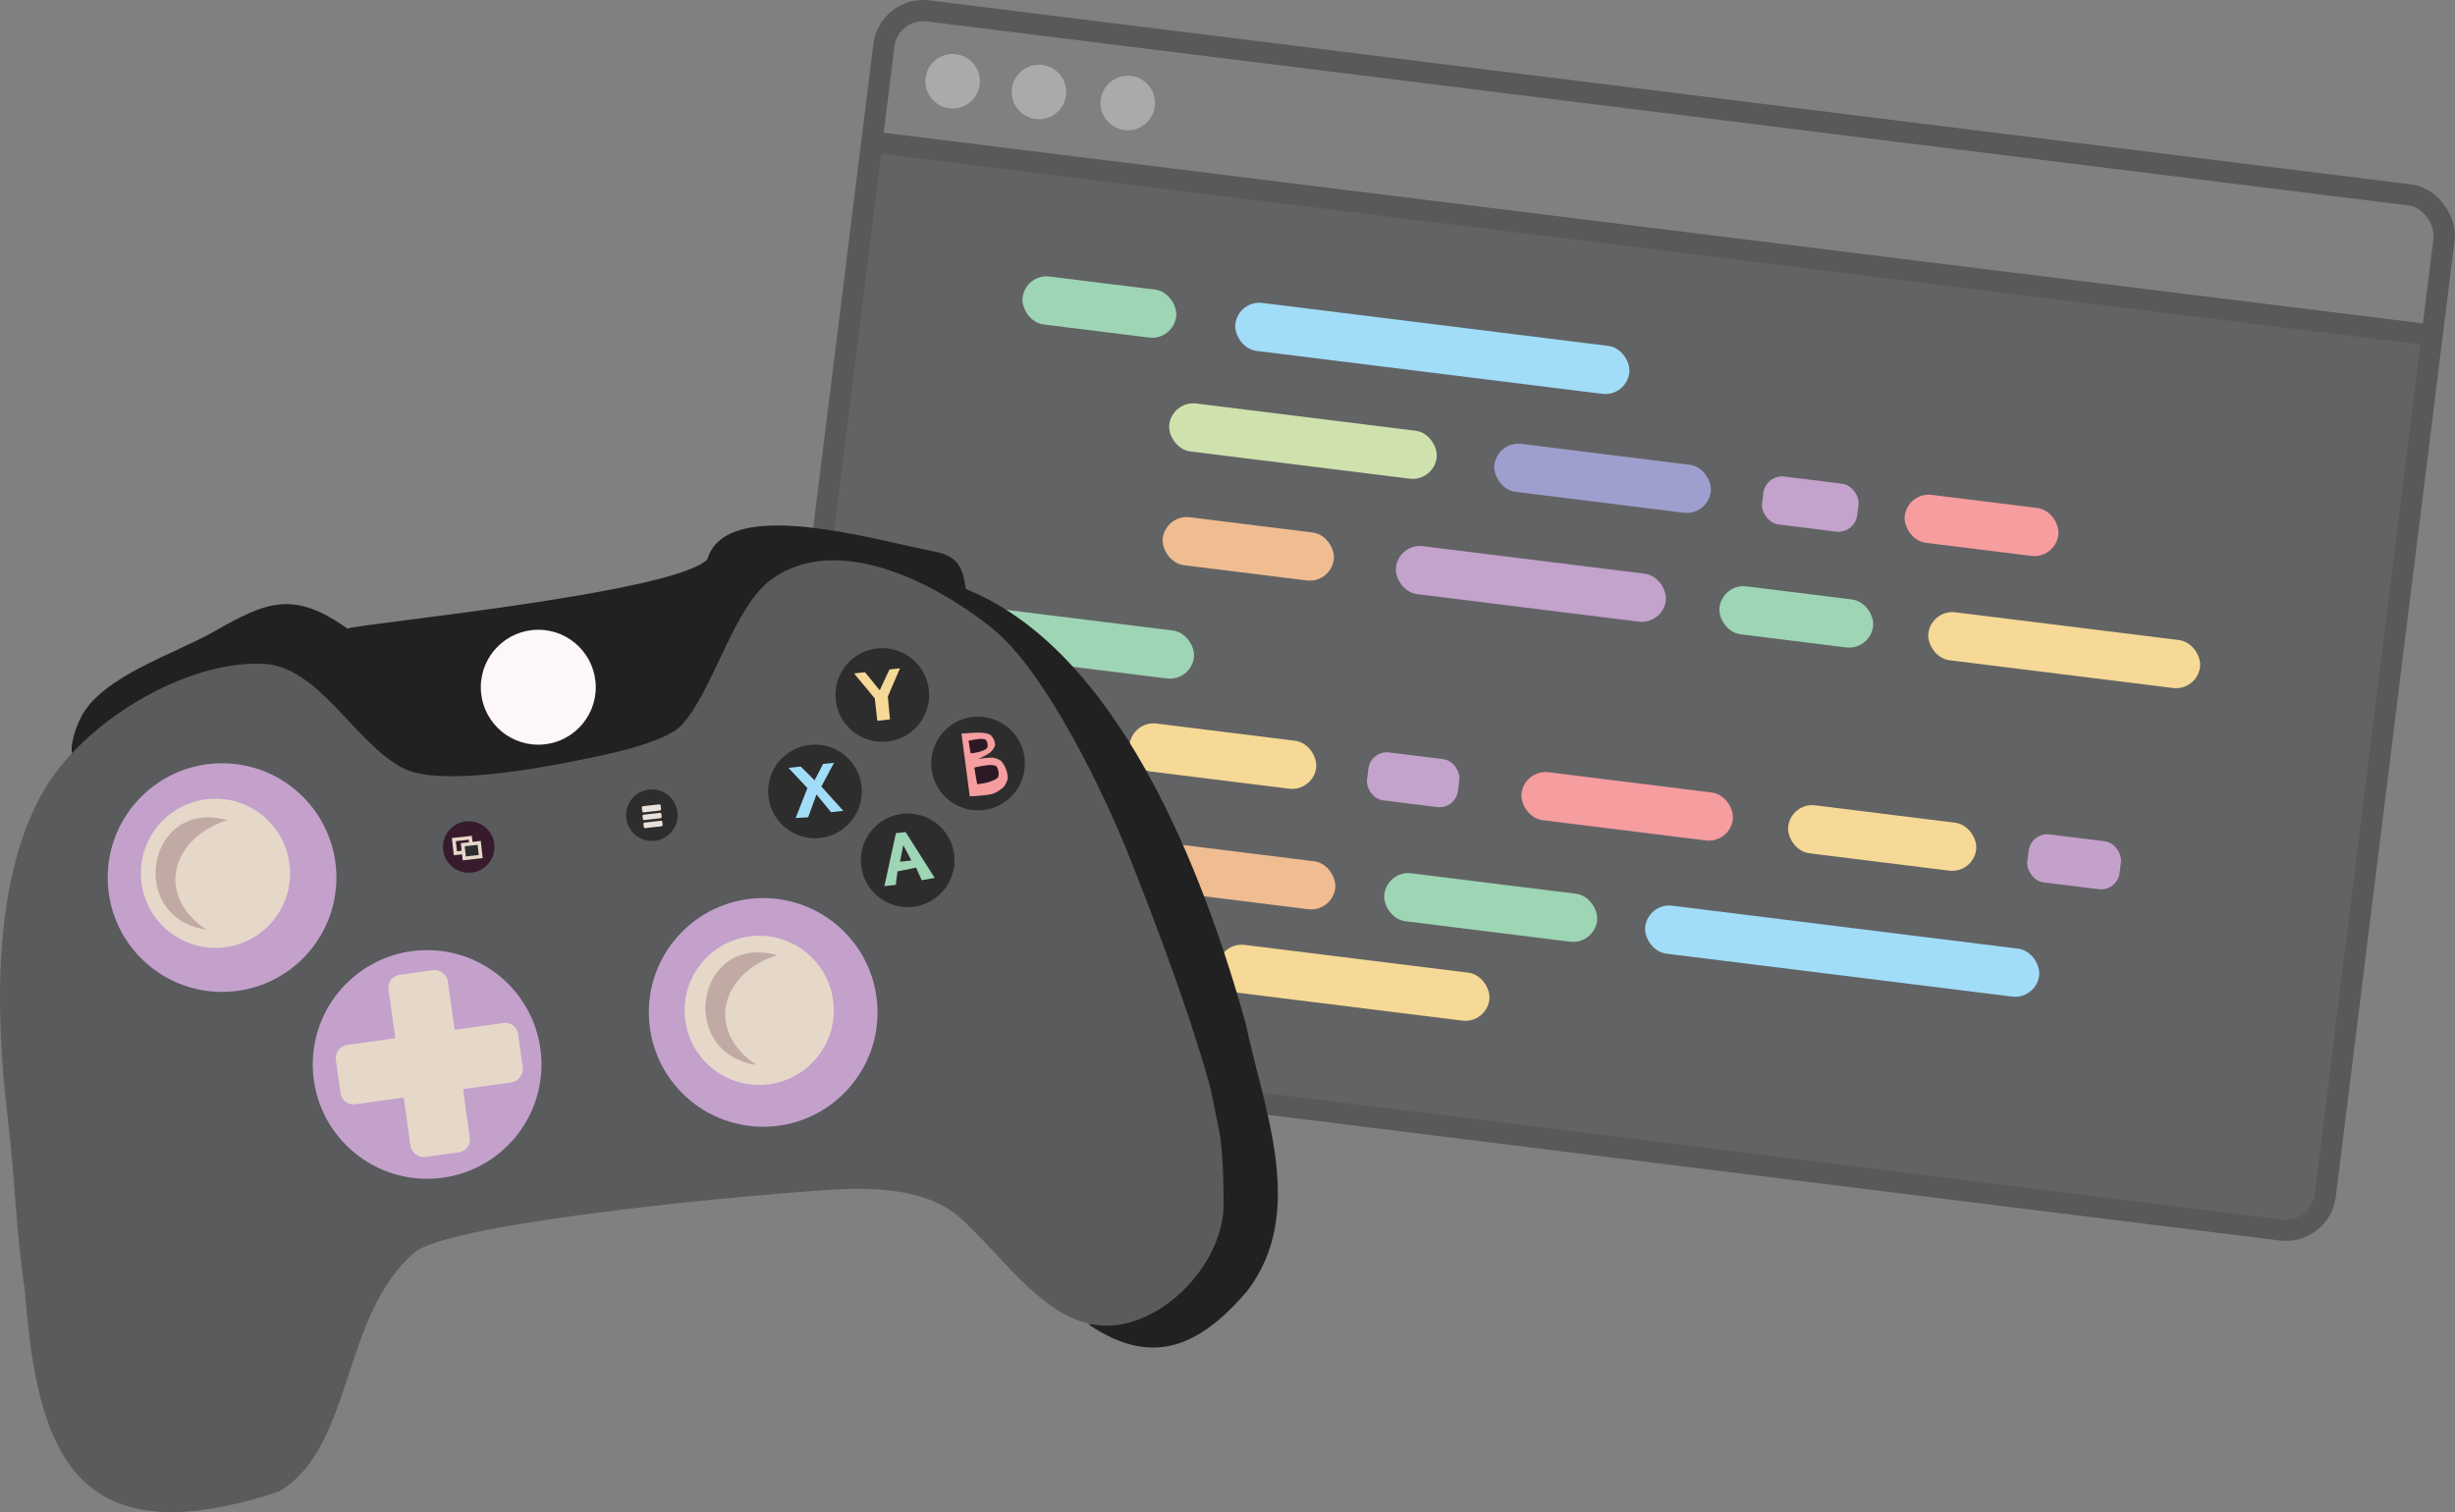 <svg xmlns="http://www.w3.org/2000/svg" viewBox="0 0 694.51 427.87">
  <rect x="0" y="0" width="694.51" height="427.87" fill="#808080" stroke="none"/>
  <defs>
    <style>
      .cls-1 {
        fill: #626364;
      }

      .cls-18, .cls-2 {
        fill: none;
      }

      .cls-2 {
        stroke: #59595b;
        stroke-width: 6px;
      }

      .cls-18, .cls-19, .cls-2 {
        stroke-miterlimit: 10;
      }

      .cls-3 {
        fill: #aaaaab;
      }

      .cls-4 {
        fill: #9ed5b5;
      }

      .cls-5 {
        fill: #a1ddf8;
      }

      .cls-6 {
        fill: #cfe2ad;
      }

      .cls-7 {
        fill: #9f9fcf;
      }

      .cls-8 {
        fill: #c3a2cc;
      }

      .cls-9 {
        fill: #f69da0;
      }

      .cls-10 {
        fill: #f0bd92;
      }

      .cls-11 {
        fill: #f6d996;
      }

      .cls-12 {
        fill: #c3a1cb;
      }

      .cls-13 {
        fill: #212121;
      }

      .cls-14 {
        fill: #595b5c;
      }

      .cls-15, .cls-19 {
        fill: #2d2d2d;
      }

      .cls-16 {
        fill: #371b2d;
      }

      .cls-17 {
        fill: #e6d8c9;
      }

      .cls-18, .cls-19 {
        stroke: #e6d8c9;
      }

      .cls-20 {
        fill: #eae2da;
      }

      .cls-21 {
        fill: #2d1926;
      }

      .cls-22 {
        fill: #fdf7fa;
      }

      .cls-23 {
        fill: #c1aaa4;
      }
    </style>
  </defs>
  <g id="Layer_1" data-name="Layer 1">
    <rect class="cls-1" x="229.7" y="66.72" width="442.57" height="255.1" transform="translate(27.38 -54.1) rotate(7.08)"/>
    <rect class="cls-2" x="231.54" y="27.99" width="444.77" height="295.13" rx="11.21" transform="translate(25.1 -54.61) rotate(7.08)"/>
    <circle class="cls-3" cx="269.5" cy="22.99" r="7.71"/>
    <circle class="cls-3" cx="293.92" cy="26.02" r="7.71"/>
    <circle class="cls-3" cx="319.05" cy="29.14" r="7.71"/>
    <rect class="cls-4" x="289.12" y="80.04" width="43.78" height="13.67" rx="6.84" transform="translate(13.08 -37.67) rotate(7.08)"/>
    <rect class="cls-5" x="349.05" y="91.74" width="112.3" height="13.67" rx="6.84" transform="translate(15.24 -49.19) rotate(7.08)"/>
    <rect class="cls-6" x="330.5" y="117.97" width="76.22" height="13.67" rx="6.84" transform="translate(18.19 -44.48) rotate(7.08)"/>
    <rect class="cls-7" x="422.53" y="128.49" width="61.68" height="13.67" rx="6.84" transform="translate(20.13 -54.84) rotate(7.08)"/>
    <rect class="cls-8" x="498.56" y="135.79" width="27.14" height="13.67" rx="5.38" transform="translate(21.48 -62.03) rotate(7.08)"/>
    <rect class="cls-9" x="538.69" y="141.81" width="43.78" height="13.67" rx="6.84" transform="translate(22.59 -67.95) rotate(7.08)"/>
    <rect class="cls-10" x="328.77" y="148.46" width="48.74" height="13.67" rx="6.84" transform="translate(21.83 -42.34) rotate(7.08)"/>
    <rect class="cls-8" x="394.63" y="158.38" width="76.92" height="13.67" rx="6.84" transform="translate(23.66 -52.12) rotate(7.08)"/>
    <rect class="cls-4" x="486.27" y="167.71" width="43.78" height="13.67" rx="6.84" transform="translate(25.39 -61.3) rotate(7.08)"/>
    <rect class="cls-11" x="545.24" y="177.12" width="77.44" height="13.67" rx="6.84" transform="translate(27.12 -70.57) rotate(7.08)"/>
    <rect class="cls-4" x="277.33" y="175.46" width="60.66" height="13.67" rx="6.84" transform="translate(24.81 -36.53) rotate(7.08)"/>
    <rect class="cls-11" x="319.35" y="207.1" width="53.2" height="13.67" rx="6.84" transform="translate(29 -41) rotate(7.08)"/>
    <rect class="cls-8" x="386.83" y="213.79" width="25.92" height="13.67" rx="5.26" transform="translate(30.24 -47.59) rotate(7.08)"/>
    <rect class="cls-9" x="430.21" y="221.31" width="60.23" height="13.67" rx="6.84" transform="translate(31.63 -54.99) rotate(7.08)"/>
    <rect class="cls-11" x="505.68" y="230.27" width="53.58" height="13.67" rx="6.84" transform="translate(33.28 -63.82) rotate(7.08)"/>
    <rect class="cls-12" x="573.61" y="237.01" width="26.31" height="13.67" rx="5.3" transform="translate(34.53 -70.46) rotate(7.08)"/>
    <rect class="cls-10" x="315.14" y="240.61" width="62.83" height="13.67" rx="6.84" transform="translate(33.14 -40.82) rotate(7.08)"/>
    <rect class="cls-4" x="391.39" y="249.94" width="60.66" height="13.67" rx="6.84" transform="translate(34.86 -50.02) rotate(7.08)"/>
    <rect class="cls-5" x="465" y="262.29" width="112.3" height="13.67" rx="6.84" transform="translate(37.14 -62.18) rotate(7.08)"/>
    <rect class="cls-9" x="266.98" y="260.57" width="60.23" height="13.67" rx="6.84" transform="translate(35.22 -34.58) rotate(7.08)"/>
    <rect class="cls-11" x="344.19" y="271.23" width="77.44" height="13.67" rx="6.84" transform="translate(37.19 -45.07) rotate(7.08)"/>
    <line class="cls-2" x1="248.18" y1="40.36" x2="686.71" y2="94.68"/>
  </g>
  <g id="Layer_2" data-name="Layer 2">
    <path class="cls-13" d="M20.84,214.26c-1.69-2.36.77-8.84,2.12-11.42,6-11.53,26.45-17.79,37.63-24.16,15.17-8.68,22.51-11.54,37.75-.81,2.45-1.34,92.07-9.91,101.75-19.58,5.33-18.14,46.65-5.65,64.6-2.16,13.5,2.63,3.63,15.91,15.83,21.54,0,0-45.4-7-56.67,1.58-31.3,23.88-21.3,36.14-53.16,43.69l-59.82-.32S84.92,201.14,74.3,198.47C47.94,191.85,58.18,224.69,33.16,216,33.15,216,22.65,216.79,20.84,214.26Z"/>
    <path class="cls-13" d="M268.61,165c-18.53-5.87,49.32,81.47,49.32,81.47,6,13.56,11.77,45.5,17.13,59.13.72,12.94,12.6,31,8.56,43.57-6.21,13.91-21.41,22.37-35.72,25.54,18.23,12.43,31.62,6.1,44.84-9.32,17.26-22.34,4.55-52-.33-75.77C341.23,249.58,316.24,180.07,268.61,165Z"/>
    <path class="cls-14" d="M79,422c21.12-12.67,17.38-49.52,38.15-67.54,8.93-7.74,80.81-15.3,117.22-17.79,11.8-.81,27.52-.56,36.92,7.64,11.63,10.15,22.58,27.46,37.61,30.41,17.22,3.39,37.34-15.77,37.26-34.2,0-5.09-.2-15.5-1.26-20.51-.76-3.58-2-10.54-3-14.06-5.6-20-14.7-44-22.22-63.07-7.11-18-23.83-53.06-39.16-65.24-17.1-13.6-44.08-26.72-62.13-13.83-10.92,7.8-16.43,31.35-25.5,41.28-4.89,5.36-23,8.79-30,10.17-10.85,2.15-38.69,7.37-48.87,2.1-13.71-7.11-23.82-29-39.79-29.56-22.42-.82-51,16.89-62,36.16C-2.12,249-1.37,286.44,2.15,316c2.3,19.35,2.28,32,4.93,49.46C10.55,412.35,22.06,440.79,79,422Z"/>
    <circle class="cls-15" cx="230.55" cy="223.93" r="13.25"/>
    <circle class="cls-15" cx="249.6" cy="196.64" r="13.25"/>
    <circle class="cls-15" cx="276.69" cy="216.03" r="13.25"/>
    <circle class="cls-15" cx="256.78" cy="243.42" r="13.25"/>
    <circle class="cls-12" cx="215.9" cy="286.46" r="32.35"/>
    <circle class="cls-12" cx="120.83" cy="301.19" r="32.35"/>
    <circle class="cls-12" cx="62.82" cy="248.31" r="32.35"/>
    <circle class="cls-15" cx="184.41" cy="230.65" r="7.29"/>
    <circle class="cls-16" cx="132.6" cy="239.65" r="7.29"/>
    <circle class="cls-17" cx="214.77" cy="285.88" r="21.1"/>
    <rect class="cls-17" x="112.96" y="274.9" width="16.95" height="52.05" rx="3.64" transform="translate(-40.67 19.81) rotate(-7.99)"/>
    <rect class="cls-17" x="112.96" y="274.9" width="16.95" height="52.05" rx="3.64" transform="translate(-159.67 463.04) rotate(-97.99)"/>
    <circle class="cls-17" cx="60.96" cy="247.1" r="21.1"/>
    <rect class="cls-18" x="128.59" y="237.29" width="4.68" height="3.89" transform="translate(-25.93 16.14) rotate(-6.42)"/>
    <rect class="cls-19" x="131.11" y="238.74" width="4.68" height="3.89" transform="translate(-26.07 16.43) rotate(-6.42)"/>
    <rect class="cls-20" x="183.42" y="226.05" width="1.75" height="5.36" rx="0.37" transform="translate(390.98 20.01) rotate(83.58)"/>
    <rect class="cls-20" x="183.72" y="228.33" width="1.52" height="5.36" rx="0.35" transform="translate(393.41 21.86) rotate(83.58)"/>
    <rect class="cls-20" x="183.95" y="230.59" width="1.57" height="5.36" rx="0.36" transform="translate(395.89 23.61) rotate(83.58)"/>
    <polygon class="cls-5" points="223.06 217.27 226.52 216.88 230.45 220.78 232.85 216.16 235.95 215.82 232.36 222.54 238.57 229.42 235.11 229.81 230.98 224.8 228.62 231.26 225.1 231.44 228.42 222.98 223.06 217.27"/>
    <polygon class="cls-11" points="241.61 190.55 244.71 190.2 248.87 195.32 251.63 189.42 254.61 189.09 251.16 197.09 251.77 203.54 248.19 203.95 247.48 197.62 241.61 190.55"/>
    <polygon class="cls-4" points="250.19 250.73 253.46 235.74 256.2 235.43 264.43 248.4 260.76 249.06 259.15 245.49 253.89 246.57 253.41 250.37 250.19 250.73"/>
    <path class="cls-9" d="M272,207.55l2.34,17.78s5.18-.23,6.7-.79a9.33,9.33,0,0,0,3-2,5.78,5.78,0,0,0,1.06-2.42,8,8,0,0,0-1.87-4.8,5.91,5.91,0,0,0-2.43-.94,22.32,22.32,0,0,0-4.15.41,22.09,22.09,0,0,0,3.42-1.83,5,5,0,0,0,1.45-2.1,4.35,4.35,0,0,0-1.16-2.77C278.84,206.77,274,207.51,272,207.55Z"/>
    <polygon class="cls-15" points="255.53 239.13 254.61 243.83 257.83 243.47 255.53 239.13"/>
    <path class="cls-21" d="M274,209.6l.58,3.56a19.58,19.58,0,0,0,2.37-.39c.63-.21,2.06-.63,2.35-1.23a2.59,2.59,0,0,0-.34-2.13c-.29-.31-1.22-.34-1.64-.35A23.6,23.6,0,0,0,274,209.6Z"/>
    <path class="cls-21" d="M275.63,217.19l.81,4.7a23,23,0,0,0,3-.52c.8-.28,2.64-.77,3-1.64a4,4,0,0,0-.48-2.82c-.39-.45-1.58-.44-2.11-.45A29.54,29.54,0,0,0,275.63,217.19Z"/>
    <circle class="cls-22" cx="152.28" cy="194.45" r="16.26"/>
    <path class="cls-23" d="M219.86,270.26C197,263.91,191.22,297.9,214,301.31,199.29,291.58,204.11,275.18,219.86,270.26Z"/>
    <path class="cls-23" d="M64.34,232.07c-22.86-6.36-28.65,27.64-5.91,31C43.77,253.38,48.59,237,64.34,232.07Z"/>
  </g>
</svg>
